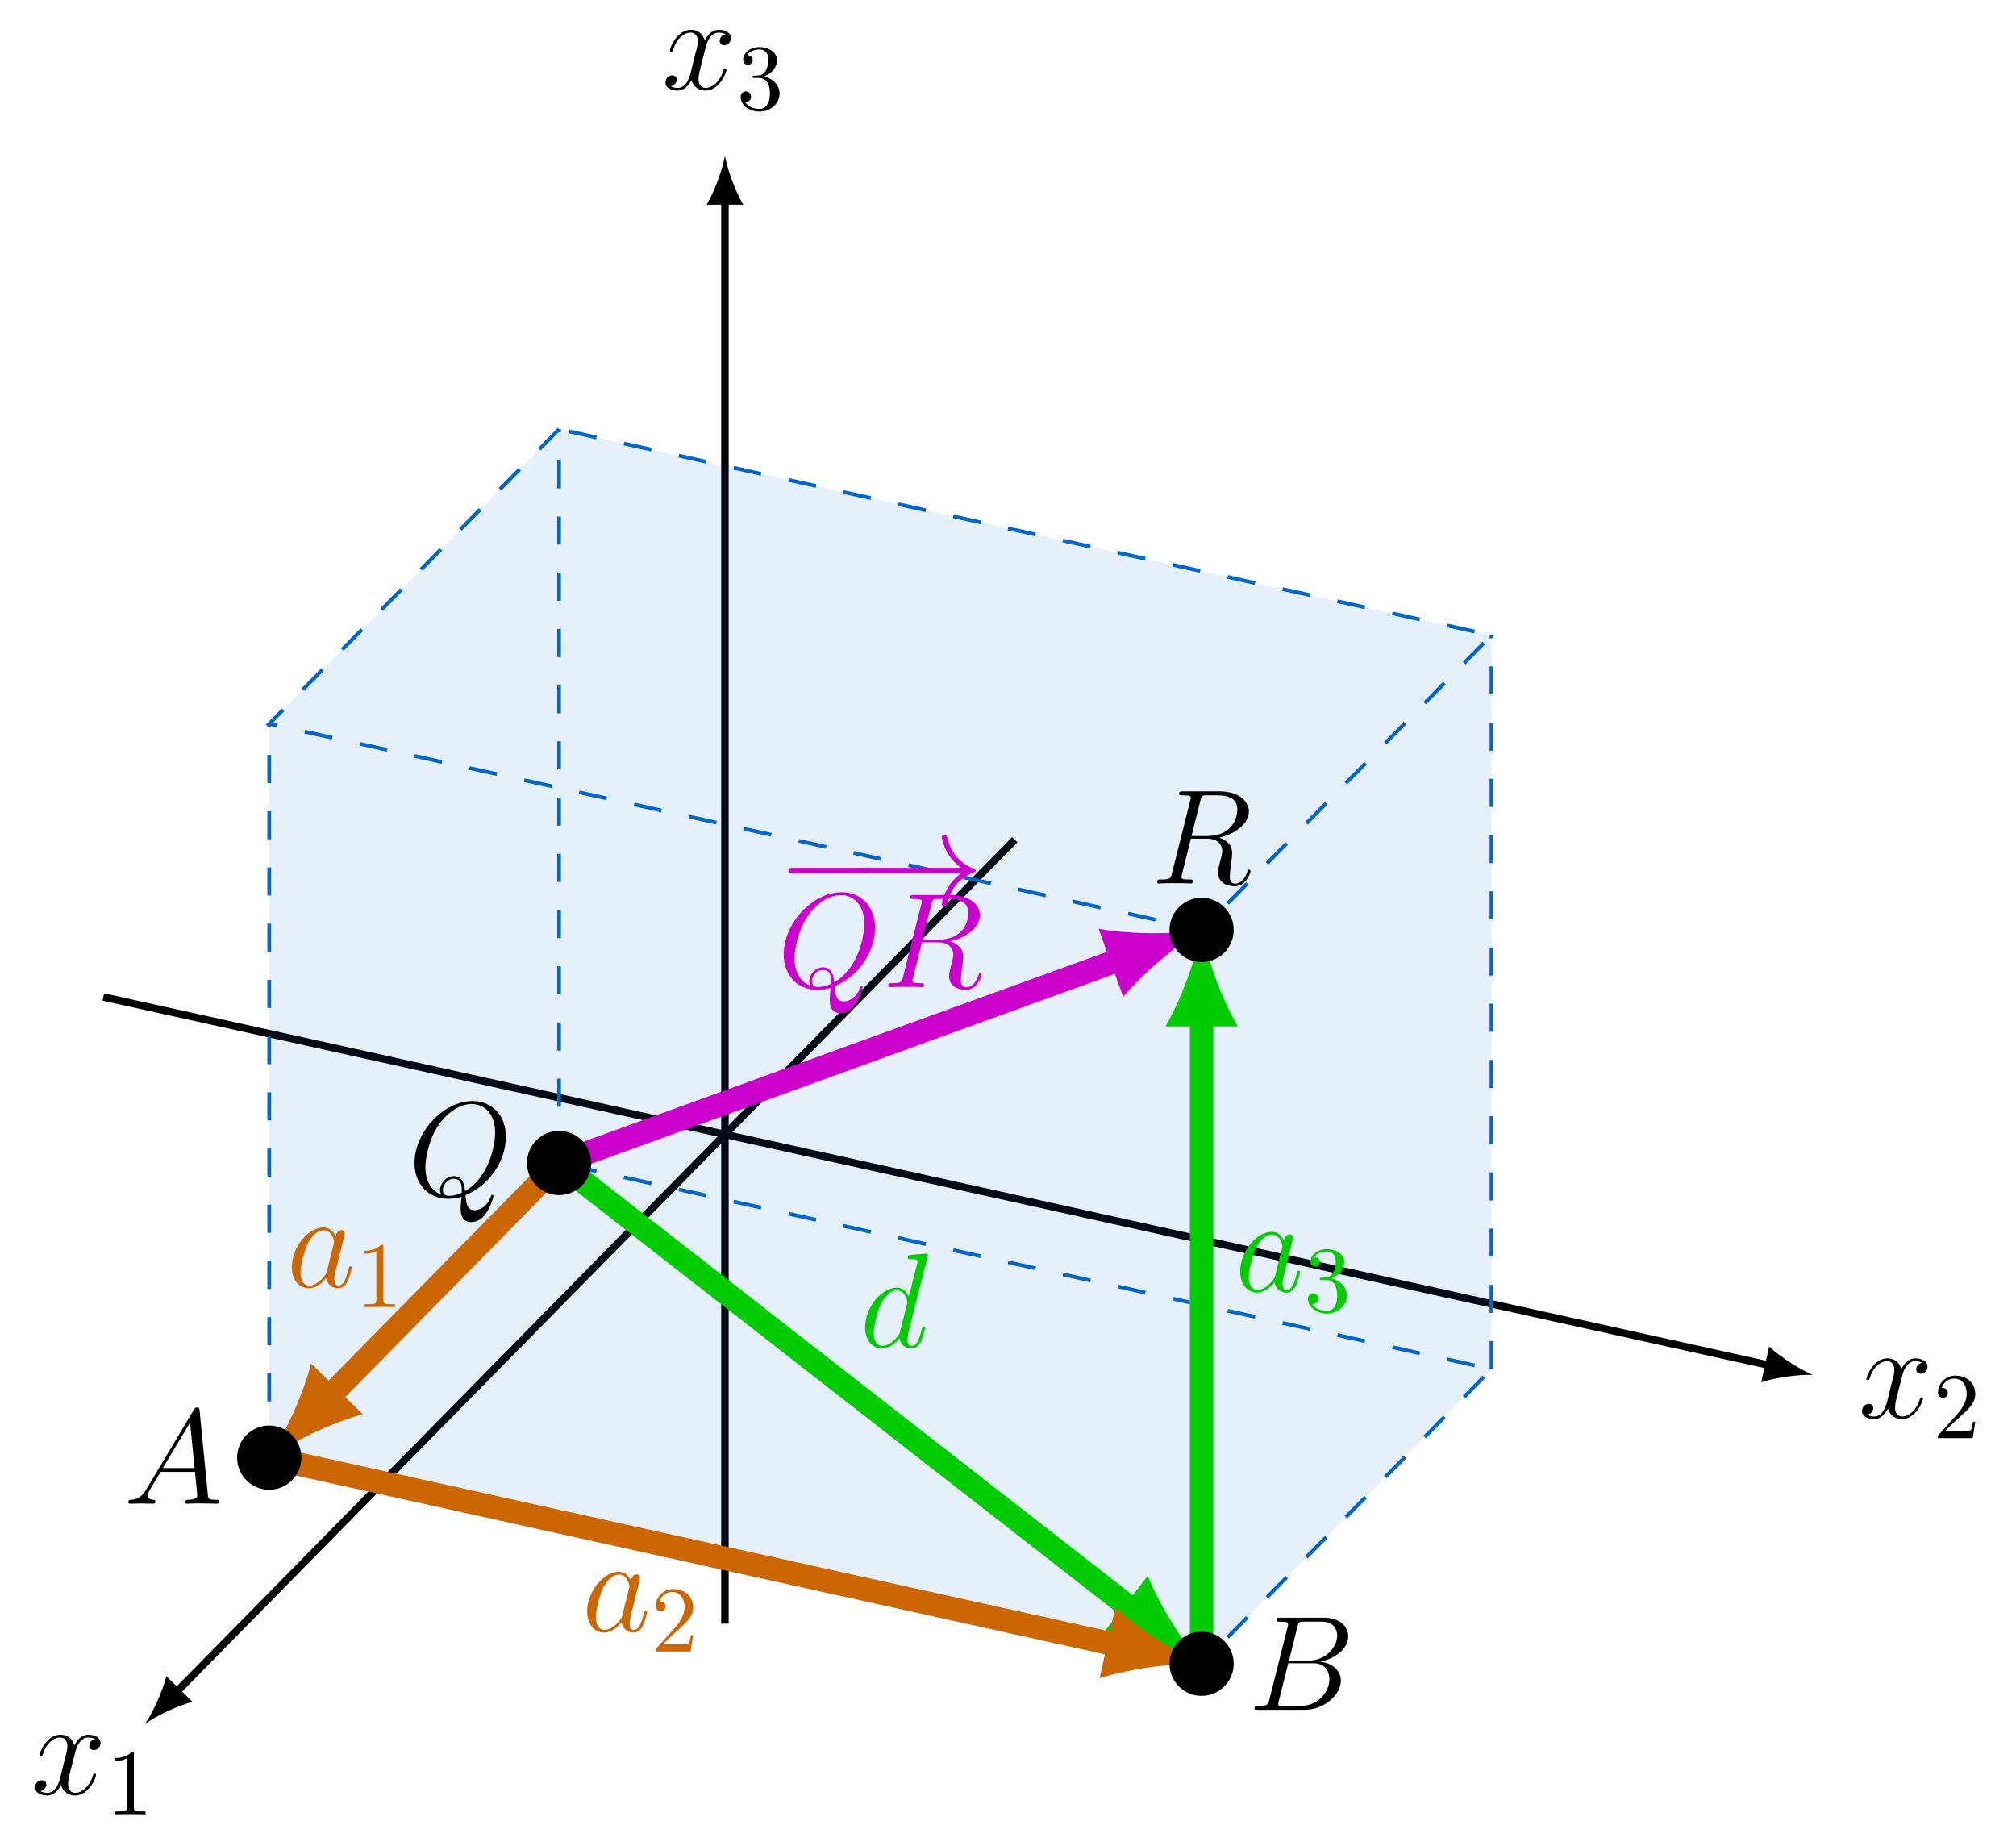 <?xml version="1.0" encoding="UTF-8"?>
<svg xmlns="http://www.w3.org/2000/svg" xmlns:xlink="http://www.w3.org/1999/xlink" width="214.405" height="196.272" viewBox="0 0 214.405 196.272">
<defs>
<g>
<g id="glyph-0-0">
<path d="M 4.312 -1.703 C 4.25 -1.469 4.25 -1.438 4.047 -1.156 C 3.734 -0.766 3.094 -0.141 2.422 -0.141 C 1.844 -0.141 1.5 -0.672 1.5 -1.516 C 1.5 -2.312 1.953 -3.922 2.219 -4.516 C 2.719 -5.516 3.391 -6.031 3.938 -6.031 C 4.891 -6.031 5.078 -4.859 5.078 -4.75 C 5.078 -4.734 5.031 -4.547 5.016 -4.516 Z M 5.234 -5.375 C 5.078 -5.75 4.688 -6.328 3.938 -6.328 C 2.328 -6.328 0.578 -4.234 0.578 -2.109 C 0.578 -0.688 1.406 0.141 2.375 0.141 C 3.172 0.141 3.844 -0.469 4.25 -0.953 C 4.391 -0.094 5.062 0.141 5.5 0.141 C 5.922 0.141 6.266 -0.109 6.531 -0.625 C 6.75 -1.125 6.953 -2 6.953 -2.047 C 6.953 -2.125 6.906 -2.188 6.812 -2.188 C 6.688 -2.188 6.672 -2.109 6.609 -1.891 C 6.391 -1.047 6.125 -0.141 5.531 -0.141 C 5.125 -0.141 5.094 -0.516 5.094 -0.797 C 5.094 -1.141 5.141 -1.297 5.266 -1.844 C 5.359 -2.203 5.438 -2.531 5.547 -2.938 C 6.078 -5.094 6.203 -5.609 6.203 -5.688 C 6.203 -5.891 6.047 -6.047 5.844 -6.047 C 5.375 -6.047 5.266 -5.547 5.234 -5.375 Z M 5.234 -5.375 "/>
</g>
<g id="glyph-0-1">
<path d="M 7.219 -9.594 C 7.234 -9.656 7.266 -9.734 7.266 -9.812 C 7.266 -9.953 7.109 -9.953 7.078 -9.953 C 7.078 -9.953 6.375 -9.891 6.297 -9.891 C 6.047 -9.875 5.844 -9.844 5.578 -9.828 C 5.219 -9.797 5.125 -9.781 5.125 -9.531 C 5.125 -9.375 5.234 -9.375 5.438 -9.375 C 6.141 -9.375 6.156 -9.25 6.156 -9.109 C 6.156 -9.016 6.125 -8.906 6.109 -8.859 L 5.234 -5.375 C 5.078 -5.75 4.688 -6.328 3.938 -6.328 C 2.328 -6.328 0.578 -4.234 0.578 -2.109 C 0.578 -0.688 1.406 0.141 2.375 0.141 C 3.172 0.141 3.844 -0.469 4.25 -0.953 C 4.391 -0.094 5.062 0.141 5.5 0.141 C 5.922 0.141 6.266 -0.109 6.531 -0.625 C 6.75 -1.125 6.953 -2 6.953 -2.047 C 6.953 -2.125 6.906 -2.188 6.812 -2.188 C 6.688 -2.188 6.672 -2.109 6.609 -1.891 C 6.391 -1.047 6.125 -0.141 5.531 -0.141 C 5.125 -0.141 5.094 -0.516 5.094 -0.797 C 5.094 -0.859 5.094 -1.156 5.188 -1.562 Z M 4.312 -1.703 C 4.25 -1.469 4.25 -1.438 4.047 -1.156 C 3.734 -0.766 3.094 -0.141 2.422 -0.141 C 1.844 -0.141 1.5 -0.672 1.5 -1.516 C 1.5 -2.312 1.953 -3.922 2.219 -4.516 C 2.719 -5.516 3.391 -6.031 3.938 -6.031 C 4.891 -6.031 5.078 -4.859 5.078 -4.75 C 5.078 -4.734 5.031 -4.547 5.016 -4.516 Z M 4.312 -1.703 "/>
</g>
<g id="glyph-0-2">
<path d="M 6.109 -0.094 C 8.578 -1.078 10.406 -3.688 10.406 -6.281 C 10.406 -8.656 8.859 -10.094 6.859 -10.094 C 3.781 -10.094 0.688 -6.797 0.688 -3.484 C 0.688 -1.234 2.188 0.297 4.266 0.297 C 4.75 0.297 5.219 0.234 5.688 0.094 C 5.594 0.953 5.594 1.016 5.594 1.297 C 5.594 1.703 5.594 2.781 6.734 2.781 C 8.453 2.781 9.078 0.094 9.078 0.016 C 9.078 -0.078 9.016 -0.125 8.953 -0.125 C 8.859 -0.125 8.828 -0.062 8.797 0.094 C 8.484 1 7.734 1.516 7.094 1.516 C 6.375 1.516 6.188 1.016 6.109 -0.094 Z M 3.531 -0.156 C 2.391 -0.547 1.844 -1.734 1.844 -3.062 C 1.844 -4.062 2.219 -5.969 3.172 -7.422 C 4.234 -9.047 5.656 -9.781 6.766 -9.781 C 8.266 -9.781 9.266 -8.578 9.266 -6.719 C 9.266 -5.656 8.766 -2.094 6.062 -0.516 C 6 -1.25 5.797 -2.109 4.844 -2.109 C 4.078 -2.109 3.406 -1.328 3.406 -0.625 C 3.406 -0.469 3.469 -0.266 3.531 -0.156 Z M 5.703 -0.328 C 5.188 -0.094 4.75 -0.016 4.344 -0.016 C 4.203 -0.016 3.703 -0.016 3.703 -0.641 C 3.703 -1.156 4.203 -1.828 4.844 -1.828 C 5.562 -1.828 5.719 -1.328 5.719 -0.609 C 5.719 -0.531 5.719 -0.422 5.703 -0.328 Z M 5.703 -0.328 "/>
</g>
<g id="glyph-0-3">
<path d="M 5.281 -8.828 C 5.406 -9.359 5.469 -9.375 6.031 -9.375 L 7.062 -9.375 C 8.297 -9.375 9.203 -9.016 9.203 -7.891 C 9.203 -7.156 8.828 -5.047 5.953 -5.047 L 4.328 -5.047 Z M 7.266 -4.875 C 9.047 -5.266 10.438 -6.406 10.438 -7.641 C 10.438 -8.766 9.312 -9.797 7.312 -9.797 L 3.422 -9.797 C 3.141 -9.797 3.016 -9.797 3.016 -9.531 C 3.016 -9.375 3.109 -9.375 3.391 -9.375 C 4.25 -9.375 4.25 -9.266 4.25 -9.109 C 4.25 -9.078 4.25 -9 4.188 -8.781 L 2.25 -1.062 C 2.125 -0.562 2.094 -0.422 1.109 -0.422 C 0.781 -0.422 0.672 -0.422 0.672 -0.141 C 0.672 0 0.828 0 0.875 0 C 1.141 0 1.438 -0.031 1.703 -0.031 L 3.406 -0.031 C 3.656 -0.031 3.953 0 4.219 0 C 4.328 0 4.484 0 4.484 -0.266 C 4.484 -0.422 4.359 -0.422 4.141 -0.422 C 3.266 -0.422 3.266 -0.531 3.266 -0.672 C 3.266 -0.688 3.266 -0.781 3.297 -0.906 L 4.266 -4.766 L 5.984 -4.766 C 7.344 -4.766 7.609 -3.906 7.609 -3.422 C 7.609 -3.219 7.453 -2.656 7.359 -2.281 C 7.203 -1.625 7.156 -1.469 7.156 -1.188 C 7.156 -0.172 7.984 0.297 8.953 0.297 C 10.109 0.297 10.609 -1.125 10.609 -1.312 C 10.609 -1.422 10.547 -1.469 10.453 -1.469 C 10.344 -1.469 10.312 -1.375 10.281 -1.266 C 9.938 -0.25 9.359 0.016 9 0.016 C 8.641 0.016 8.406 -0.141 8.406 -0.781 C 8.406 -1.141 8.578 -2.438 8.594 -2.516 C 8.656 -3.047 8.656 -3.094 8.656 -3.219 C 8.656 -4.266 7.812 -4.703 7.266 -4.875 Z M 7.266 -4.875 "/>
</g>
<g id="glyph-0-4">
<path d="M 6.797 -5.859 C 6.344 -5.766 6.172 -5.422 6.172 -5.156 C 6.172 -4.812 6.438 -4.688 6.641 -4.688 C 7.078 -4.688 7.375 -5.062 7.375 -5.453 C 7.375 -6.047 6.688 -6.328 6.078 -6.328 C 5.203 -6.328 4.719 -5.469 4.594 -5.188 C 4.266 -6.266 3.375 -6.328 3.109 -6.328 C 1.656 -6.328 0.875 -4.453 0.875 -4.125 C 0.875 -4.078 0.938 -4 1.031 -4 C 1.141 -4 1.172 -4.094 1.203 -4.141 C 1.688 -5.734 2.656 -6.031 3.062 -6.031 C 3.719 -6.031 3.844 -5.438 3.844 -5.094 C 3.844 -4.781 3.766 -4.453 3.578 -3.766 L 3.094 -1.797 C 2.891 -0.938 2.469 -0.141 1.703 -0.141 C 1.641 -0.141 1.281 -0.141 0.969 -0.328 C 1.484 -0.438 1.609 -0.859 1.609 -1.031 C 1.609 -1.312 1.391 -1.484 1.125 -1.484 C 0.781 -1.484 0.406 -1.188 0.406 -0.734 C 0.406 -0.125 1.078 0.141 1.688 0.141 C 2.375 0.141 2.875 -0.406 3.172 -0.984 C 3.406 -0.141 4.109 0.141 4.641 0.141 C 6.109 0.141 6.891 -1.734 6.891 -2.047 C 6.891 -2.125 6.828 -2.188 6.734 -2.188 C 6.609 -2.188 6.594 -2.109 6.562 -2 C 6.172 -0.734 5.328 -0.141 4.688 -0.141 C 4.188 -0.141 3.922 -0.516 3.922 -1.109 C 3.922 -1.422 3.969 -1.656 4.203 -2.594 L 4.703 -4.547 C 4.922 -5.406 5.406 -6.031 6.062 -6.031 C 6.094 -6.031 6.5 -6.031 6.797 -5.859 Z M 6.797 -5.859 "/>
</g>
<g id="glyph-0-5">
<path d="M 2.438 -1.594 C 1.938 -0.75 1.453 -0.453 0.766 -0.422 C 0.609 -0.406 0.484 -0.406 0.484 -0.141 C 0.484 -0.062 0.562 0 0.656 0 C 0.922 0 1.562 -0.031 1.828 -0.031 C 2.234 -0.031 2.703 0 3.094 0 C 3.188 0 3.359 0 3.359 -0.266 C 3.359 -0.406 3.234 -0.422 3.156 -0.422 C 2.828 -0.438 2.547 -0.562 2.547 -0.906 C 2.547 -1.109 2.641 -1.266 2.828 -1.578 L 3.922 -3.391 L 7.578 -3.391 C 7.594 -3.25 7.594 -3.141 7.609 -3.016 C 7.641 -2.641 7.812 -1.141 7.812 -0.875 C 7.812 -0.438 7.078 -0.422 6.859 -0.422 C 6.703 -0.422 6.547 -0.422 6.547 -0.156 C 6.547 0 6.672 0 6.75 0 C 7 0 7.281 -0.031 7.531 -0.031 L 8.344 -0.031 C 9.219 -0.031 9.859 0 9.875 0 C 9.969 0 10.125 0 10.125 -0.266 C 10.125 -0.422 10 -0.422 9.781 -0.422 C 9 -0.422 8.984 -0.547 8.938 -0.969 L 8.062 -9.922 C 8.031 -10.219 7.969 -10.234 7.812 -10.234 C 7.672 -10.234 7.594 -10.219 7.453 -10 Z M 4.156 -3.797 L 7.047 -8.625 L 7.531 -3.797 Z M 4.156 -3.797 "/>
</g>
<g id="glyph-0-6">
<path d="M 5.25 -8.828 C 5.375 -9.359 5.438 -9.375 6 -9.375 L 7.859 -9.375 C 9.484 -9.375 9.484 -8 9.484 -7.875 C 9.484 -6.719 8.312 -5.234 6.422 -5.234 L 4.359 -5.234 Z M 7.672 -5.125 C 9.234 -5.406 10.656 -6.5 10.656 -7.812 C 10.656 -8.938 9.672 -9.797 8.047 -9.797 L 3.438 -9.797 C 3.172 -9.797 3.047 -9.797 3.047 -9.531 C 3.047 -9.375 3.172 -9.375 3.391 -9.375 C 4.266 -9.375 4.266 -9.266 4.266 -9.109 C 4.266 -9.078 4.266 -9 4.203 -8.781 L 2.266 -1.062 C 2.141 -0.562 2.109 -0.422 1.109 -0.422 C 0.828 -0.422 0.688 -0.422 0.688 -0.156 C 0.688 0 0.781 0 1.062 0 L 5.984 0 C 8.172 0 9.875 -1.656 9.875 -3.109 C 9.875 -4.281 8.828 -5 7.672 -5.125 Z M 5.641 -0.422 L 3.703 -0.422 C 3.5 -0.422 3.469 -0.422 3.391 -0.438 C 3.234 -0.438 3.219 -0.469 3.219 -0.594 C 3.219 -0.688 3.234 -0.781 3.266 -0.906 L 4.281 -4.953 L 6.969 -4.953 C 8.656 -4.953 8.656 -3.375 8.656 -3.25 C 8.656 -1.875 7.422 -0.422 5.641 -0.422 Z M 5.641 -0.422 "/>
</g>
<g id="glyph-1-0">
<path d="M 1.266 -0.766 L 2.328 -1.797 C 3.875 -3.172 4.469 -3.703 4.469 -4.703 C 4.469 -5.844 3.578 -6.641 2.359 -6.641 C 1.234 -6.641 0.5 -5.719 0.5 -4.828 C 0.5 -4.281 1 -4.281 1.031 -4.281 C 1.203 -4.281 1.547 -4.391 1.547 -4.812 C 1.547 -5.062 1.359 -5.328 1.016 -5.328 C 0.938 -5.328 0.922 -5.328 0.891 -5.312 C 1.109 -5.969 1.656 -6.328 2.234 -6.328 C 3.141 -6.328 3.562 -5.516 3.562 -4.703 C 3.562 -3.906 3.078 -3.125 2.516 -2.5 L 0.609 -0.375 C 0.5 -0.266 0.5 -0.234 0.5 0 L 4.203 0 L 4.469 -1.734 L 4.234 -1.734 C 4.172 -1.438 4.109 -1 4 -0.844 C 3.938 -0.766 3.281 -0.766 3.062 -0.766 Z M 1.266 -0.766 "/>
</g>
<g id="glyph-1-1">
<path d="M 2.938 -6.375 C 2.938 -6.625 2.938 -6.641 2.703 -6.641 C 2.078 -6 1.203 -6 0.891 -6 L 0.891 -5.688 C 1.094 -5.688 1.672 -5.688 2.188 -5.953 L 2.188 -0.781 C 2.188 -0.422 2.156 -0.312 1.266 -0.312 L 0.953 -0.312 L 0.953 0 C 1.297 -0.031 2.156 -0.031 2.562 -0.031 C 2.953 -0.031 3.828 -0.031 4.172 0 L 4.172 -0.312 L 3.859 -0.312 C 2.953 -0.312 2.938 -0.422 2.938 -0.781 Z M 2.938 -6.375 "/>
</g>
<g id="glyph-1-2">
<path d="M 2.891 -3.516 C 3.703 -3.781 4.281 -4.469 4.281 -5.266 C 4.281 -6.078 3.406 -6.641 2.453 -6.641 C 1.453 -6.641 0.688 -6.047 0.688 -5.281 C 0.688 -4.953 0.906 -4.766 1.203 -4.766 C 1.5 -4.766 1.703 -4.984 1.703 -5.281 C 1.703 -5.766 1.234 -5.766 1.094 -5.766 C 1.391 -6.266 2.047 -6.391 2.406 -6.391 C 2.828 -6.391 3.375 -6.172 3.375 -5.281 C 3.375 -5.156 3.344 -4.578 3.094 -4.141 C 2.797 -3.656 2.453 -3.625 2.203 -3.625 C 2.125 -3.609 1.891 -3.594 1.812 -3.594 C 1.734 -3.578 1.672 -3.562 1.672 -3.469 C 1.672 -3.359 1.734 -3.359 1.906 -3.359 L 2.344 -3.359 C 3.156 -3.359 3.531 -2.688 3.531 -1.703 C 3.531 -0.344 2.844 -0.062 2.406 -0.062 C 1.969 -0.062 1.219 -0.234 0.875 -0.812 C 1.219 -0.766 1.531 -0.984 1.531 -1.359 C 1.531 -1.719 1.266 -1.922 0.984 -1.922 C 0.734 -1.922 0.422 -1.781 0.422 -1.344 C 0.422 -0.438 1.344 0.219 2.438 0.219 C 3.656 0.219 4.562 -0.688 4.562 -1.703 C 4.562 -2.516 3.922 -3.297 2.891 -3.516 Z M 2.891 -3.516 "/>
</g>
<g id="glyph-2-0">
<path d="M 9.453 -3.297 C 9.703 -3.297 9.953 -3.297 9.953 -3.578 C 9.953 -3.875 9.703 -3.875 9.453 -3.875 L 1.688 -3.875 C 1.453 -3.875 1.188 -3.875 1.188 -3.578 C 1.188 -3.297 1.453 -3.297 1.688 -3.297 Z M 9.453 -3.297 "/>
</g>
<g id="glyph-2-1">
<path d="M 11.969 -3.297 C 11.172 -2.703 10.781 -2.109 10.672 -1.922 C 10.031 -0.938 9.906 -0.031 9.906 -0.016 C 9.906 0.156 10.078 0.156 10.203 0.156 C 10.438 0.156 10.453 0.125 10.516 -0.125 C 10.844 -1.531 11.688 -2.734 13.312 -3.406 C 13.484 -3.453 13.531 -3.484 13.531 -3.578 C 13.531 -3.688 13.438 -3.734 13.406 -3.75 C 12.781 -3.984 11.047 -4.703 10.5 -7.109 C 10.453 -7.281 10.438 -7.328 10.203 -7.328 C 10.078 -7.328 9.906 -7.328 9.906 -7.156 C 9.906 -7.125 10.047 -6.219 10.641 -5.266 C 10.938 -4.828 11.344 -4.328 11.969 -3.875 L 1.312 -3.875 C 1.047 -3.875 0.781 -3.875 0.781 -3.578 C 0.781 -3.297 1.047 -3.297 1.312 -3.297 Z M 11.969 -3.297 "/>
</g>
</g>
<clipPath id="clip-0">
<path clip-rule="nonzero" d="M 24 88 L 156 88 L 156 196.273 L 24 196.273 Z M 24 88 "/>
</clipPath>
<clipPath id="clip-1">
<path clip-rule="nonzero" d="M 0 119 L 154 119 L 154 196.273 L 0 196.273 Z M 0 119 "/>
</clipPath>
<clipPath id="clip-2">
<path clip-rule="nonzero" d="M 108 157 L 148 157 L 148 196.273 L 108 196.273 Z M 108 157 "/>
</clipPath>
</defs>
<path fill="none" stroke-width="0.797" stroke-linecap="butt" stroke-linejoin="miter" stroke="rgb(0%, 0%, 0%)" stroke-opacity="1" stroke-miterlimit="10" d="M 52.92 -120.943 L 52.92 30.467 " transform="matrix(1, 0, 0, -1, 24.178, 51.717)"/>
<path fill-rule="nonzero" fill="rgb(0%, 0%, 0%)" fill-opacity="1" d="M 77.098 16.59 C 76.84 17.969 76.062 20.215 75.156 21.77 L 79.043 21.77 C 78.137 20.215 77.359 17.969 77.098 16.59 "/>
<path fill="none" stroke-width="0.797" stroke-linecap="butt" stroke-linejoin="miter" stroke="rgb(0%, 0%, 0%)" stroke-opacity="1" stroke-miterlimit="10" d="M -13.186 -54.306 L 164.056 -93.486 " transform="matrix(1, 0, 0, -1, 24.178, 51.717)"/>
<path fill-rule="nonzero" fill="rgb(0%, 0%, 0%)" fill-opacity="1" d="M 192.785 146.207 C 191.492 145.656 189.469 144.414 188.148 143.191 L 187.309 146.988 C 189.023 146.438 191.383 146.164 192.785 146.207 "/>
<path fill="none" stroke-width="0.797" stroke-linecap="butt" stroke-linejoin="miter" stroke="rgb(0%, 0%, 0%)" stroke-opacity="1" stroke-miterlimit="10" d="M 83.748 -37.584 L -5.463 -128.263 " transform="matrix(1, 0, 0, -1, 24.178, 51.717)"/>
<path fill-rule="nonzero" fill="rgb(0%, 0%, 0%)" fill-opacity="1" d="M 15.445 183.305 C 16.598 182.504 18.727 181.445 20.465 180.977 L 17.695 178.25 C 17.25 179.992 16.23 182.141 15.445 183.305 "/>
<path fill="none" stroke-width="0.399" stroke-linecap="butt" stroke-linejoin="miter" stroke="rgb(0%, 40.015%, 79.999%)" stroke-opacity="1" stroke-dasharray="2.989 2.989" stroke-miterlimit="10" d="M 35.279 -71.959 L 35.279 6.076 " transform="matrix(1, 0, 0, -1, 24.178, 51.717)"/>
<path fill="none" stroke-width="0.399" stroke-linecap="butt" stroke-linejoin="miter" stroke="rgb(0%, 40.015%, 79.999%)" stroke-opacity="1" stroke-dasharray="2.989 2.989" stroke-miterlimit="10" d="M 35.279 -71.959 L 4.455 -103.295 L 103.615 -125.213 L 134.443 -93.877 Z M 35.279 -71.959 " transform="matrix(1, 0, 0, -1, 24.178, 51.717)"/>
<path fill-rule="nonzero" fill="rgb(0%, 40.015%, 79.999%)" fill-opacity="0.1" stroke-width="0.399" stroke-linecap="butt" stroke-linejoin="miter" stroke="rgb(0%, 40.015%, 79.999%)" stroke-opacity="1" stroke-dasharray="2.989 2.989" stroke-miterlimit="10" d="M 35.279 6.076 L 4.455 -25.256 L 103.615 -47.174 L 134.443 -15.842 Z M 35.279 6.076 " transform="matrix(1, 0, 0, -1, 24.178, 51.717)"/>
<path fill-rule="nonzero" fill="rgb(0%, 40.015%, 79.999%)" fill-opacity="0.1" d="M 127.793 98.891 L 127.793 176.93 L 158.621 145.594 L 158.621 67.559 "/>
<path fill-rule="nonzero" fill="rgb(0%, 40.015%, 79.999%)" fill-opacity="0.1" d="M 127.793 98.891 L 28.633 76.973 L 28.633 155.012 L 127.793 176.93 Z M 127.793 98.891 "/>
<path fill="none" stroke-width="0.399" stroke-linecap="butt" stroke-linejoin="miter" stroke="rgb(0%, 40.015%, 79.999%)" stroke-opacity="1" stroke-dasharray="2.989 2.989" stroke-miterlimit="10" d="M 4.455 -103.295 L 4.455 -25.256 " transform="matrix(1, 0, 0, -1, 24.178, 51.717)"/>
<path fill="none" stroke-width="0.399" stroke-linecap="butt" stroke-linejoin="miter" stroke="rgb(0%, 40.015%, 79.999%)" stroke-opacity="1" stroke-dasharray="2.989 2.989" stroke-miterlimit="10" d="M 103.615 -125.213 L 103.615 -47.174 " transform="matrix(1, 0, 0, -1, 24.178, 51.717)"/>
<path fill="none" stroke-width="0.399" stroke-linecap="butt" stroke-linejoin="miter" stroke="rgb(0%, 40.015%, 79.999%)" stroke-opacity="1" stroke-dasharray="2.989 2.989" stroke-miterlimit="10" d="M 134.443 -93.877 L 134.443 -15.842 " transform="matrix(1, 0, 0, -1, 24.178, 51.717)"/>
<g clip-path="url(#clip-0)">
<path fill="none" stroke-width="2.491" stroke-linecap="butt" stroke-linejoin="miter" stroke="rgb(0.014%, 79.999%, 0%)" stroke-opacity="1" stroke-miterlimit="10" d="M 35.279 -71.959 L 96.33 -119.533 " transform="matrix(1, 0, 0, -1, 24.178, 51.717)"/>
</g>
<path fill-rule="nonzero" fill="rgb(0.014%, 79.999%, 0%)" fill-opacity="1" d="M 127.793 176.93 C 125.949 174.84 123.391 170.895 122.066 167.586 L 117.336 173.656 C 120.867 174.133 125.32 175.652 127.793 176.93 "/>
<path fill="none" stroke-width="2.491" stroke-linecap="butt" stroke-linejoin="miter" stroke="rgb(0.014%, 79.999%, 0%)" stroke-opacity="1" stroke-miterlimit="10" d="M 103.615 -125.213 L 103.615 -56.412 " transform="matrix(1, 0, 0, -1, 24.178, 51.717)"/>
<path fill-rule="nonzero" fill="rgb(0.014%, 79.999%, 0%)" fill-opacity="1" d="M 127.793 98.891 C 127.281 101.629 125.742 106.074 123.945 109.152 L 131.641 109.152 C 129.844 106.074 128.305 101.629 127.793 98.891 "/>
<path fill="none" stroke-width="2.491" stroke-linecap="butt" stroke-linejoin="miter" stroke="rgb(79.999%, 39.983%, 0%)" stroke-opacity="1" stroke-miterlimit="10" d="M 35.279 -71.959 L 10.931 -96.709 " transform="matrix(1, 0, 0, -1, 24.178, 51.717)"/>
<path fill-rule="nonzero" fill="rgb(79.999%, 39.983%, 0%)" fill-opacity="1" d="M 28.633 155.012 C 30.918 153.418 35.133 151.328 38.57 150.395 L 33.086 144.996 C 32.207 148.449 30.184 152.699 28.633 155.012 "/>
<g clip-path="url(#clip-1)">
<path fill="none" stroke-width="2.491" stroke-linecap="butt" stroke-linejoin="miter" stroke="rgb(79.999%, 39.983%, 0%)" stroke-opacity="1" stroke-miterlimit="10" d="M 4.455 -103.295 L 94.599 -123.217 " transform="matrix(1, 0, 0, -1, 24.178, 51.717)"/>
</g>
<path fill-rule="nonzero" fill="rgb(79.999%, 39.983%, 0%)" fill-opacity="1" d="M 127.793 176.93 C 125.23 175.836 121.223 173.375 118.605 170.957 L 116.945 178.473 C 120.336 177.383 125.012 176.84 127.793 176.93 "/>
<path fill="none" stroke-width="2.491" stroke-linecap="butt" stroke-linejoin="miter" stroke="rgb(79.984%, 0%, 79.999%)" stroke-opacity="1" stroke-miterlimit="10" d="M 35.279 -71.959 L 94.931 -50.322 " transform="matrix(1, 0, 0, -1, 24.178, 51.717)"/>
<path fill-rule="nonzero" fill="rgb(79.984%, 0%, 79.999%)" fill-opacity="1" d="M 127.793 98.891 C 125.047 99.344 120.34 99.41 116.836 98.773 L 119.457 106.008 C 121.742 103.27 125.395 100.309 127.793 98.891 "/>
<g fill="rgb(79.999%, 39.983%, 0%)" fill-opacity="1">
<use xlink:href="#glyph-0-0" x="61.869" y="173.472"/>
</g>
<g fill="rgb(79.999%, 39.983%, 0%)" fill-opacity="1">
<use xlink:href="#glyph-1-0" x="69.243" y="175.624"/>
</g>
<g fill="rgb(79.999%, 39.983%, 0%)" fill-opacity="1">
<use xlink:href="#glyph-0-0" x="30.46" y="136.856"/>
</g>
<g fill="rgb(79.999%, 39.983%, 0%)" fill-opacity="1">
<use xlink:href="#glyph-1-1" x="37.834" y="139.008"/>
</g>
<g fill="rgb(0.014%, 79.999%, 0%)" fill-opacity="1">
<use xlink:href="#glyph-0-0" x="131.312" y="137.32"/>
</g>
<g fill="rgb(0.014%, 79.999%, 0%)" fill-opacity="1">
<use xlink:href="#glyph-1-2" x="138.686" y="139.472"/>
</g>
<g fill="rgb(0.014%, 79.999%, 0%)" fill-opacity="1">
<use xlink:href="#glyph-0-1" x="91.425" y="143.265"/>
</g>
<g fill="rgb(79.984%, 0%, 79.999%)" fill-opacity="1">
<use xlink:href="#glyph-2-0" x="82.657" y="96.167"/>
</g>
<g fill="rgb(79.984%, 0%, 79.999%)" fill-opacity="1">
<use xlink:href="#glyph-2-1" x="90.243" y="96.167"/>
</g>
<g fill="rgb(79.984%, 0%, 79.999%)" fill-opacity="1">
<use xlink:href="#glyph-0-2" x="82.657" y="104.974"/>
<use xlink:href="#glyph-0-3" x="93.782" y="104.974"/>
</g>
<g fill="rgb(0%, 0%, 0%)" fill-opacity="1">
<use xlink:href="#glyph-0-4" x="3.321" y="190.8"/>
</g>
<g fill="rgb(0%, 0%, 0%)" fill-opacity="1">
<use xlink:href="#glyph-1-1" x="11.303" y="192.951"/>
</g>
<g fill="rgb(0%, 0%, 0%)" fill-opacity="1">
<use xlink:href="#glyph-0-4" x="197.622" y="150.776"/>
</g>
<g fill="rgb(0%, 0%, 0%)" fill-opacity="1">
<use xlink:href="#glyph-1-0" x="205.605" y="152.928"/>
</g>
<g fill="rgb(0%, 0%, 0%)" fill-opacity="1">
<use xlink:href="#glyph-0-4" x="70.367" y="9.497"/>
</g>
<g fill="rgb(0%, 0%, 0%)" fill-opacity="1">
<use xlink:href="#glyph-1-2" x="78.35" y="11.649"/>
</g>
<g fill="rgb(0%, 0%, 0%)" fill-opacity="1">
<use xlink:href="#glyph-0-3" x="122.387" y="93.954"/>
</g>
<g fill="rgb(0%, 0%, 0%)" fill-opacity="1">
<use xlink:href="#glyph-0-2" x="43.396" y="127.181"/>
</g>
<g fill="rgb(0%, 0%, 0%)" fill-opacity="1">
<use xlink:href="#glyph-0-5" x="13.165" y="159.91"/>
</g>
<g fill="rgb(0%, 0%, 0%)" fill-opacity="1">
<use xlink:href="#glyph-0-6" x="132.729" y="181.828"/>
</g>
<path fill-rule="nonzero" fill="rgb(0%, 0%, 0%)" fill-opacity="1" stroke-width="1.196" stroke-linecap="butt" stroke-linejoin="miter" stroke="rgb(0%, 0%, 0%)" stroke-opacity="1" stroke-miterlimit="10" d="M 38.099 -71.959 C 38.099 -70.404 36.838 -69.142 35.279 -69.142 C 33.724 -69.142 32.463 -70.404 32.463 -71.959 C 32.463 -73.513 33.724 -74.775 35.279 -74.775 C 36.838 -74.775 38.099 -73.513 38.099 -71.959 Z M 38.099 -71.959 " transform="matrix(1, 0, 0, -1, 24.178, 51.717)"/>
<path fill-rule="nonzero" fill="rgb(0%, 0%, 0%)" fill-opacity="1" stroke-width="1.196" stroke-linecap="butt" stroke-linejoin="miter" stroke="rgb(0%, 0%, 0%)" stroke-opacity="1" stroke-miterlimit="10" d="M 7.271 -103.295 C 7.271 -101.736 6.01 -100.474 4.455 -100.474 C 2.896 -100.474 1.635 -101.736 1.635 -103.295 C 1.635 -104.849 2.896 -106.111 4.455 -106.111 C 6.01 -106.111 7.271 -104.849 7.271 -103.295 Z M 7.271 -103.295 " transform="matrix(1, 0, 0, -1, 24.178, 51.717)"/>
<path fill-rule="nonzero" fill="rgb(0%, 0%, 0%)" fill-opacity="1" d="M 130.609 176.93 C 130.609 175.371 129.348 174.109 127.793 174.109 C 126.238 174.109 124.977 175.371 124.977 176.93 C 124.977 178.484 126.238 179.746 127.793 179.746 C 129.348 179.746 130.609 178.484 130.609 176.93 Z M 130.609 176.93 "/>
<g clip-path="url(#clip-2)">
<path fill="none" stroke-width="1.196" stroke-linecap="butt" stroke-linejoin="miter" stroke="rgb(0%, 0%, 0%)" stroke-opacity="1" stroke-miterlimit="10" d="M 106.431 -125.213 C 106.431 -123.654 105.17 -122.392 103.615 -122.392 C 102.06 -122.392 100.799 -123.654 100.799 -125.213 C 100.799 -126.767 102.06 -128.029 103.615 -128.029 C 105.17 -128.029 106.431 -126.767 106.431 -125.213 Z M 106.431 -125.213 " transform="matrix(1, 0, 0, -1, 24.178, 51.717)"/>
</g>
<path fill-rule="nonzero" fill="rgb(0%, 0%, 0%)" fill-opacity="1" stroke-width="1.196" stroke-linecap="butt" stroke-linejoin="miter" stroke="rgb(0%, 0%, 0%)" stroke-opacity="1" stroke-miterlimit="10" d="M 106.431 -47.174 C 106.431 -45.619 105.17 -44.357 103.615 -44.357 C 102.06 -44.357 100.799 -45.619 100.799 -47.174 C 100.799 -48.732 102.06 -49.994 103.615 -49.994 C 105.17 -49.994 106.431 -48.732 106.431 -47.174 Z M 106.431 -47.174 " transform="matrix(1, 0, 0, -1, 24.178, 51.717)"/>
</svg>
